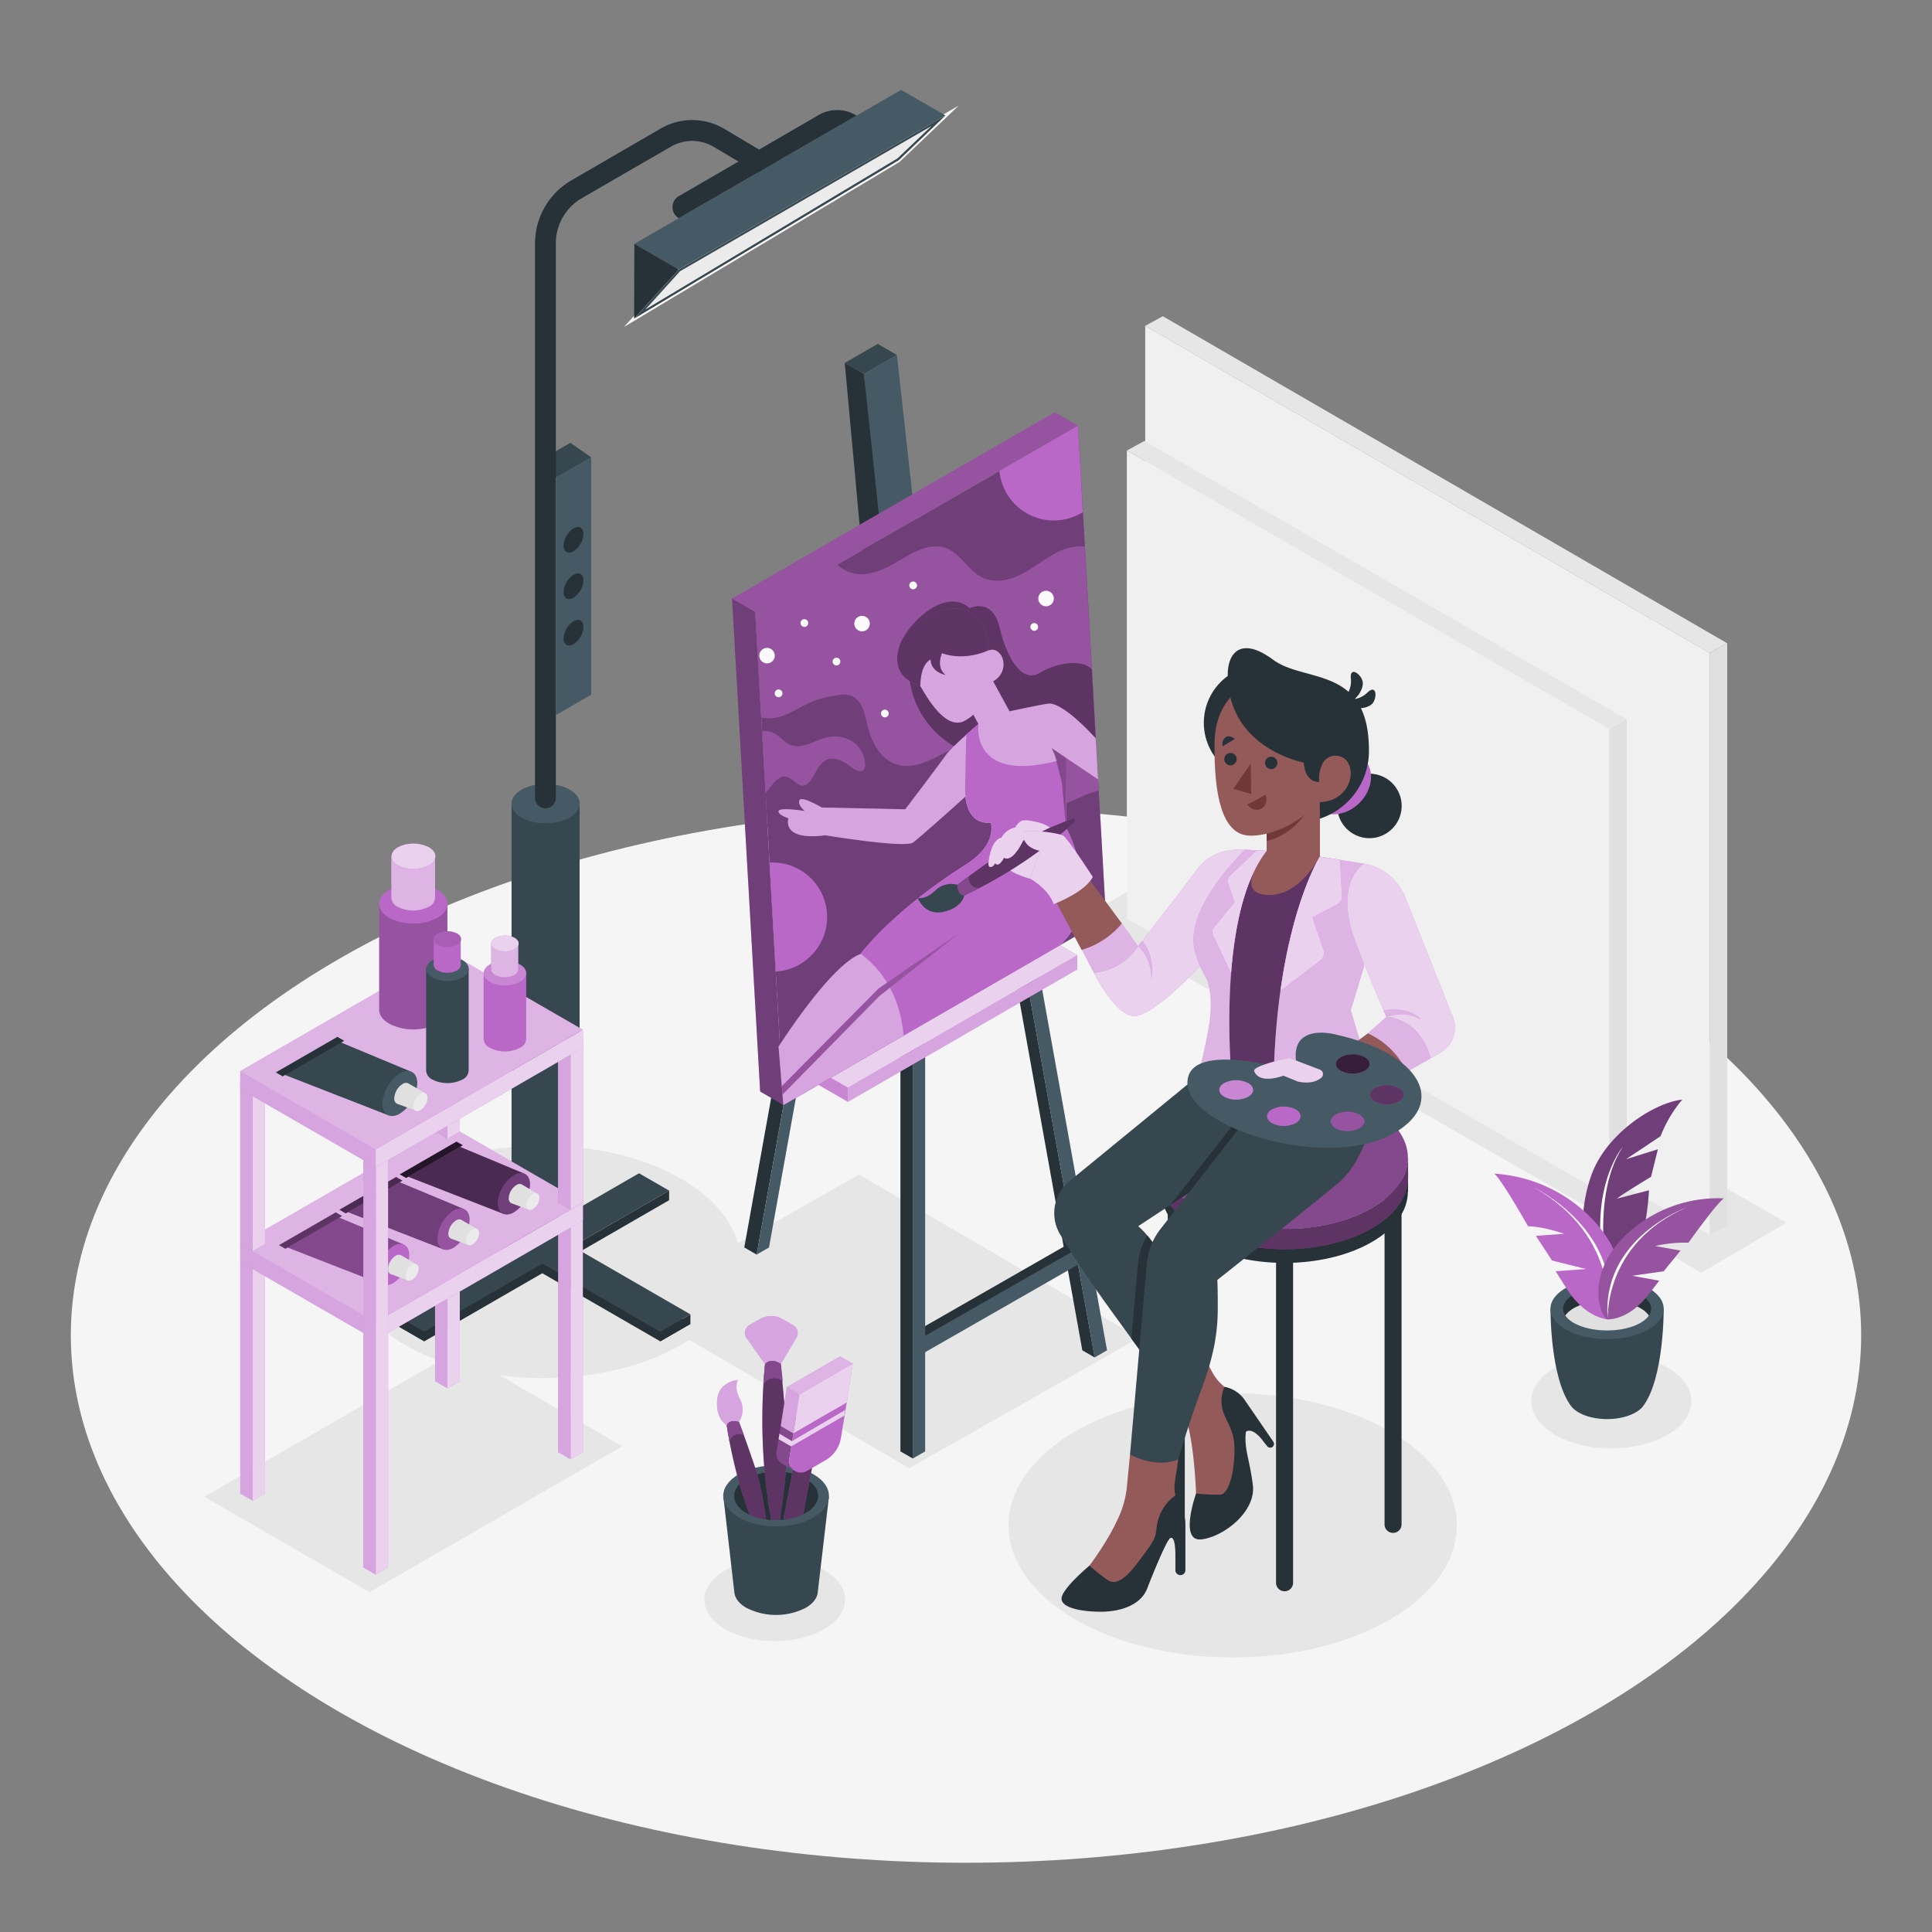 <svg xmlns="http://www.w3.org/2000/svg" viewBox="0 0 500 500"><rect x="0" y="0" width="500" height="500" fill="#808080" stroke="none"/><g id="freepik--Floor--inject-6"><ellipse cx="250" cy="345.59" rx="231.67" ry="136.49" style="fill:#f5f5f5"></ellipse></g><g id="freepik--Shadows--inject-6"><polygon points="161.05 374.28 95.64 412.05 52.87 387.36 118.28 349.59 161.05 374.28" style="fill:#e6e6e6"></polygon><polygon points="294.75 346.23 235.31 379.98 162.9 337.71 222.34 303.97 294.75 346.23" style="fill:#e6e6e6"></polygon><polygon points="440.34 329.39 280.39 237.45 302.37 224.5 462.32 316.43 440.34 329.39" style="fill:#e6e6e6"></polygon><ellipse cx="319.03" cy="394.77" rx="58.01" ry="34.18" style="fill:#e6e6e6"></ellipse><ellipse cx="140.53" cy="326.56" rx="51.07" ry="30.09" style="fill:#e6e6e6"></ellipse><ellipse cx="200.5" cy="414" rx="18.22" ry="10.73" style="fill:#e6e6e6"></ellipse><ellipse cx="417" cy="362.63" rx="20.73" ry="12.21" style="fill:#e6e6e6"></ellipse></g><g id="freepik--Canvas--inject-6"><polygon points="447 317.13 442.44 319.62 442.44 168.97 447 166.48 447 317.13" style="fill:#e0e0e0"></polygon><polygon points="442.44 168.97 296.38 84.33 300.94 81.84 447 166.48 442.44 168.97" style="fill:#e6e6e6"></polygon><polygon points="442.44 319.62 296.38 234.98 296.38 84.33 442.44 168.97 442.44 319.62" style="fill:#f0f0f0"></polygon><polygon points="421 307.33 416.43 309.82 416.43 188.66 421 186.17 421 307.33" style="fill:#e0e0e0"></polygon><polygon points="416.43 188.66 291.63 116.6 296.19 114.11 421 186.17 416.43 188.66" style="fill:#e6e6e6"></polygon><polygon points="416.43 309.82 291.63 237.76 291.63 116.6 416.43 188.66 416.43 309.82" style="fill:#f0f0f0"></polygon></g><g id="freepik--Plant--inject-6"><path d="M416.93,335.4S405,323.77,411.8,304.29c3.8-10.93,16.38-18.94,23.55-19.7a33.43,33.43,0,0,0-5.6,9.45l-9,6,8.3-2.6-1.77,7.11s-7.72,4.66-8.86,5.68l8.32-2.17S426.07,328.17,416.93,335.4Z" style="fill:#BA68C8"></path><path d="M416.93,335.4S405,323.77,411.8,304.29c3.8-10.93,16.38-18.94,23.55-19.7a33.43,33.43,0,0,0-5.6,9.45l-9,6,8.3-2.6-1.77,7.11s-7.72,4.66-8.86,5.68l8.32-2.17S426.07,328.17,416.93,335.4Z" style="opacity:0.4"></path><path d="M416.93,335.4s-6.17-24.34,3-38.53C419.89,296.87,409.19,309.39,416.93,335.4Z" style="fill:#fff"></path><path d="M430.56,338.7,416,338.51h-.15l-14.58.19s-.16,17.95,5.37,25.26h0c1.53,1.94,5.11,3.3,9.28,3.3s7.77-1.37,9.29-3.31C430.72,356.63,430.56,338.7,430.56,338.7Z" style="fill:#37474f"></path><ellipse cx="415.91" cy="338.7" rx="14.65" ry="7.86" style="fill:#455a64"></ellipse><path d="M415.91,336.61c5,0,9.31,1.62,10.81,3.86a3.13,3.13,0,0,0,.59-1.77c0-3.11-5.1-5.63-11.4-5.63s-11.39,2.52-11.39,5.63a3.19,3.19,0,0,0,.58,1.77C406.6,338.23,410.87,336.61,415.91,336.61Z" style="fill:#263238"></path><path d="M415.91,336.61c-5,0-9.31,1.62-10.81,3.86,1.5,2.23,5.77,3.85,10.81,3.85s9.31-1.62,10.81-3.85C425.22,338.23,421,336.61,415.91,336.61Z" style="fill:#e0e0e0"></path><path d="M416.09,341.44s-5.64-.22-10.49-7.72c-2-3.09-3-4.72-3-4.72l7.87-.58-8.81-2.2-4.17-6.38,7.32-.54s-5.45-1.91-9.34-1.93c0,0-6.75-11.92-8.72-13.62A38.26,38.26,0,0,1,413.44,317C424.54,330.11,417.74,341.77,416.09,341.44Z" style="fill:#BA68C8"></path><path d="M416.09,341.44s3.53-21.27-19-34.06C397.09,307.38,420.47,318.61,416.09,341.44Z" style="fill:#fff"></path><path d="M416.09,341.44s5.11.33,10.19-6c2.09-2.6,3.11-4,3.11-4l-7-1.27,8.16-1.16,4.36-5.36-6.55-1.18a33.14,33.14,0,0,1,8.61-.86s7.21-10.12,9.15-11.47a34.7,34.7,0,0,0-25.3,9.44C409.54,330.42,414.57,341.59,416.09,341.44Z" style="fill:#BA68C8"></path><path d="M416.09,341.44s5.11.33,10.19-6c2.09-2.6,3.11-4,3.11-4l-7-1.27,8.16-1.16,4.36-5.36-6.55-1.18a33.14,33.14,0,0,1,8.61-.86s7.21-10.12,9.15-11.47a34.7,34.7,0,0,0-25.3,9.44C409.54,330.42,414.57,341.59,416.09,341.44Z" style="opacity:0.2"></path><path d="M416.09,341.44s-1.18-19.52,20.35-28.94C436.44,312.5,414.28,320.43,416.09,341.44Z" style="fill:#fff"></path></g><g id="freepik--Painting--inject-6"><polygon points="279.18 324.64 236.47 349.11 236.47 344.88 279.18 320.42 279.18 324.64" style="fill:#263238"></polygon><polygon points="239.43 375.62 236.23 377.46 236.23 271.34 239.43 269.49 239.43 375.62" style="fill:#455a64"></polygon><polygon points="233.03 375.62 236.23 377.46 236.23 271.34 233.03 269.49 233.03 375.62" style="fill:#263238"></polygon><polygon points="286.5 349.46 283.3 351.31 264.22 245.18 267.42 243.34 286.5 349.46" style="fill:#455a64"></polygon><polygon points="280.1 349.46 283.3 351.31 264.22 245.18 261.02 243.34 280.1 349.46" style="fill:#263238"></polygon><polygon points="192.62 322.84 195.82 324.69 214.9 218.56 211.7 216.72 192.62 322.84" style="fill:#263238"></polygon><polygon points="199.02 322.84 195.82 324.69 214.9 218.56 218.1 216.72 199.02 322.84" style="fill:#455a64"></polygon><polygon points="280.79 326.26 238.08 350.72 238.08 346.49 280.79 322.03 280.79 326.26" style="fill:#455a64"></polygon><polygon points="218.62 93.91 225.1 164.59 232.53 164.59 223.58 96.77 218.62 93.91" style="fill:#263238"></polygon><polygon points="232.12 91.87 223.58 96.77 218.62 93.91 227.16 89 232.12 91.87" style="fill:#37474f"></polygon><polygon points="223.58 96.77 231.5 171.22 240.84 170.7 232.12 91.87 223.58 96.77" style="fill:#455a64"></polygon><polygon points="219.44 281.45 219.44 285.16 205.86 277.32 205.86 273.61 219.44 281.45" style="fill:#BA68C8"></polygon><polygon points="219.44 281.45 219.44 285.16 205.86 277.32 205.86 273.61 219.44 281.45" style="fill:#fff;opacity:0.2"></polygon><polygon points="278.79 250.89 219.44 285.16 219.44 281.45 278.79 247.18 278.79 250.89" style="fill:#BA68C8"></polygon><polygon points="278.79 250.89 219.44 285.16 219.44 281.45 278.79 247.18 278.79 250.89" style="fill:#fff;opacity:0.4"></polygon><polygon points="278.79 247.18 219.44 281.45 205.86 273.61 265.21 239.35 278.79 247.18" style="fill:#BA68C8"></polygon><polygon points="278.79 247.18 219.44 281.45 205.86 273.61 265.21 239.35 278.79 247.18" style="fill:#fff;opacity:0.7"></polygon><polygon points="278.96 110.15 195.45 158.37 189.44 154.9 272.95 106.68 278.96 110.15" style="fill:#BA68C8"></polygon><polygon points="278.96 110.15 195.45 158.37 189.44 154.9 272.95 106.68 278.96 110.15" style="opacity:0.2"></polygon><path d="M286.24,237.74l-11.87,6.86h0L233.85,268l-31.12,18-.89-15.66-1.08-18.86-1.61-28.21-1-18-.91-16-1.77-30.87,63.22-36.5L279,110.15l1.28,22.4,2.32,40.65,1,17.82v.19l.6,10.42Z" style="fill:#BA68C8"></path><path d="M286.24,237.74l-11.87,6.86h0L233.85,268l-31.12,18-.89-15.66-1.08-18.86-1.61-28.21-1-18-.91-16-1.77-30.87,63.22-36.5L279,110.15l1.28,22.4,2.32,40.65,1,17.82v.19l.6,10.42Z" style="opacity:0.4"></path><polygon points="202.73 285.96 195.45 158.37 189.44 154.9 196.73 282.49 202.73 285.96" style="fill:#BA68C8"></polygon><polygon points="202.73 285.96 195.45 158.37 189.44 154.9 196.73 282.49 202.73 285.96" style="opacity:0.4"></polygon><path d="M284.36,204.63l-.18-3L283.57,191l-2.83-49.58a13.23,13.23,0,0,0-6.69,1.33c-3.28,1.54-6.09,3.94-9.29,5.65s-7.14,2.67-10.42,1.13c-3.71-1.74-5.65-6.23-9.49-7.66-4.07-1.5-8.41,1-12.12,3.22s-8.24,4.45-12.46,3.15a9.53,9.53,0,0,1-3.65-2.13l-21.18,12.23L197,185.7a12.84,12.84,0,0,0,2.47.18c4-.19,7.35-3,11.1-4.48a28.7,28.7,0,0,1,5.85-1.42,7.8,7.8,0,0,1,3.69,0c2.95,1,3.69,4.7,4.4,7.73,1,4.44,3.55,9.13,8,10.26,2.95.76,6.05-.26,8.8-1.57s5.4-2.93,8.39-3.49a7.26,7.26,0,0,1,4.08.25,9.28,9.28,0,0,1,4,4.09,73.44,73.44,0,0,0,4.3,7,11.79,11.79,0,0,0,6.61,4.63c2.73.58,5.56-.27,8.14-1.36S281.71,205.19,284.36,204.63Z" style="fill:#BA68C8"></path><path d="M284.36,204.63l-.18-3L283.57,191l-2.83-49.58a13.23,13.23,0,0,0-6.69,1.33c-3.28,1.54-6.09,3.94-9.29,5.65s-7.14,2.67-10.42,1.13c-3.71-1.74-5.65-6.23-9.49-7.66-4.07-1.5-8.41,1-12.12,3.22s-8.24,4.45-12.46,3.15a9.53,9.53,0,0,1-3.65-2.13l-21.18,12.23L197,185.7a12.84,12.84,0,0,0,2.47.18c4-.19,7.35-3,11.1-4.48a28.7,28.7,0,0,1,5.85-1.42,7.8,7.8,0,0,1,3.69,0c2.95,1,3.69,4.7,4.4,7.73,1,4.44,3.55,9.13,8,10.26,2.95.76,6.05-.26,8.8-1.57s5.4-2.93,8.39-3.49a7.26,7.26,0,0,1,4.08.25,9.28,9.28,0,0,1,4,4.09,73.44,73.44,0,0,0,4.3,7,11.79,11.79,0,0,0,6.61,4.63c2.73.58,5.56-.27,8.14-1.36S281.71,205.19,284.36,204.63Z" style="opacity:0.2"></path><path d="M235.32,175.6a23.68,23.68,0,0,0,13.41,18.53c12.65,6.19,18.92-6.41,18.92-6.41L250,166.51Z" style="fill:#BA68C8"></path><path d="M235.32,175.6a23.68,23.68,0,0,0,13.41,18.53c12.65,6.19,18.92-6.41,18.92-6.41L250,166.51Z" style="fill:#BA68C8"></path><path d="M235.32,175.6a23.68,23.68,0,0,0,13.41,18.53c12.65,6.19,18.92-6.41,18.92-6.41L250,166.51Z" style="opacity:0.5"></path><path d="M283.58,191.21v2.48l-22.33-4.18-7.44-13.78,2.08-7.48s-5.13,4.1-12.11-.55-7.49,5.57-7.49,5.57-4.49-1-3.66-5.57,11.31-16.41,18.3-10.34c0,0,5.92-2.82,7.74,4.93s5.7,14.81,10.55,11.77c3.89-2.44,10.76-3.67,13.34-.86l1,17.82Z" style="fill:#BA68C8"></path><path d="M283.58,191.21v2.48l-22.33-4.18-7.44-13.78,2.08-7.48s-5.13,4.1-12.11-.55-7.49,5.57-7.49,5.57-4.49-1-3.66-5.57,11.31-16.41,18.3-10.34c0,0,5.92-2.82,7.74,4.93s5.7,14.81,10.55,11.77c3.89-2.44,10.76-3.67,13.34-.86l1,17.82Z" style="opacity:0.5"></path><path d="M275.87,214.15s10.55,19-1.5,30.45L202.73,286l-1.24-15.12s.12-.2.35-.54c2.15-3.32,13.72-20.78,20.89-23.46,0,0,8.11-11,27.05-23,4.26-2.7,7.46-6.24,6.69-11,0,0-5.81,1.23-6.61-6.74-3.29,3-11.87,10.64-13.55,11.89-2.1,1.55-22.7-1.86-22.7-1.86-11.59,1.52-9.56-4.4-9.56-4.4s-2.84-.91-2.54-1.89,6.22-.08,6.72,0c-.26-.24-1.95-1.82-1.29-2.85s5.75,1.95,5.75,1.95l21.59.46s8.83-11.61,10.42-13.9,8.53-8.15,8.53-8.15l-1.34-2.45a10.1,10.1,0,0,1-2.42,1.69c-3.95,1.85-8.15-3.16-12.09-10.58a10.61,10.61,0,0,1,3.44-14.41c2.61-1.71,9.6-4.57,14.43,5.22a14.38,14.38,0,0,1,.64,1.48c1.84-.75,3.06.93,3.39,1.62a4.87,4.87,0,0,1-2.27,6.34l4.25,7.79s8.89-1.91,10.18-2c3.58-.14,10.4,7.08,12.13,9l.61,10.61L276,196.22Z" style="fill:#BA68C8"></path><path d="M275.87,214.15s10.55,19-1.5,30.45L202.73,286l-1.24-15.12s.12-.2.35-.54c2.15-3.32,13.72-20.78,20.89-23.46,0,0,8.11-11,27.05-23,4.26-2.7,7.46-6.24,6.69-11,0,0-5.81,1.23-6.61-6.74-3.29,3-11.87,10.64-13.55,11.89-2.1,1.55-22.7-1.86-22.7-1.86-11.59,1.52-9.56-4.4-9.56-4.4s-2.84-.91-2.54-1.89,6.22-.08,6.72,0c-.26-.24-1.95-1.82-1.29-2.85s5.75,1.95,5.75,1.95l21.59.46s8.83-11.61,10.42-13.9,8.53-8.15,8.53-8.15l-1.34-2.45a10.1,10.1,0,0,1-2.42,1.69c-3.95,1.85-8.15-3.16-12.09-10.58a10.61,10.61,0,0,1,3.44-14.41c2.61-1.71,9.6-4.57,14.43,5.22a14.38,14.38,0,0,1,.64,1.48c1.84-.75,3.06.93,3.39,1.62a4.87,4.87,0,0,1-2.27,6.34l4.25,7.79s8.89-1.91,10.18-2c3.58-.14,10.4,7.08,12.13,9l.61,10.61L276,196.22Z" style="fill:#fff;opacity:0.4"></path><path d="M274.37,244.6h0L233.85,268c-.61-6.62-3.08-15.27-11.12-21.16,0,0,8.11-11,27.05-23,4.26-2.7,7.46-6.24,6.69-11,0,0-6.87,1.47-6.69-9,.07-4.6.29-13.75.29-13.75l3.16-2.76s-2.49,16.51,22.76,8.92l-.12,17.93S286.42,233.16,274.37,244.6Z" style="fill:#BA68C8"></path><polygon points="202.51 283.28 227.53 257.82 248.19 241.54 227.43 255.77 202.33 281.11 202.51 283.28" style="fill:#BA68C8"></polygon><polygon points="202.51 283.28 227.53 257.82 248.19 241.54 227.43 255.77 202.33 281.11 202.51 283.28" style="opacity:0.2"></polygon><path d="M272.2,193.63l.73,1.64a22.82,22.82,0,0,1,1.87,7.16l1.07,11.72h0l.12-17.92h0Z" style="fill:#BA68C8"></path><polyline points="274.8 202.44 275.87 214.15 275.87 214.14 275.99 196.22 275.99 196.22 275.99 196.22 272.2 193.63 272.93 195.27" style="opacity:0.3"></polyline><path d="M255.89,168.25s-5.89,3-12.11.8c0,0-1.66,3.66.93,5.62,0,0-3.78-.65-3.87-4,0,0-2.57.93-2.66,6.73,0,0-7.9-1.44-5.54-9.73C235.29,158.37,254.86,150.07,255.89,168.25Z" style="fill:#BA68C8"></path><path d="M255.89,168.25s-5.89,3-12.11.8c0,0-1.66,3.66.93,5.62,0,0-3.78-.65-3.87-4,0,0-2.57.93-2.66,6.73,0,0-7.9-1.44-5.54-9.73C235.29,158.37,254.86,150.07,255.89,168.25Z" style="opacity:0.5"></path><path d="M214.06,237.32a14.12,14.12,0,0,1-13.3,14.11l-1.61-28.21.79,0A14.11,14.11,0,0,1,214.06,237.32Z" style="fill:#BA68C8"></path><path d="M280.24,132.55a14.14,14.14,0,0,1-21.58-10.69L279,110.15Z" style="fill:#BA68C8"></path><path d="M225.1,161.39a2,2,0,1,1-2-2A2,2,0,0,1,225.1,161.39Z" style="fill:#fafafa"></path><path d="M200.51,169.68a2,2,0,1,1-2-2A2,2,0,0,1,200.51,169.68Z" style="fill:#fafafa"></path><circle cx="270.72" cy="154.9" r="2.01" style="fill:#fafafa"></circle><path d="M230,184.65a1,1,0,1,1-1-1A1,1,0,0,1,230,184.65Z" style="fill:#fafafa"></path><path d="M237.32,151.5a1,1,0,1,1-1-1A1,1,0,0,1,237.32,151.5Z" style="fill:#fafafa"></path><path d="M268.66,162.25a1,1,0,1,1-1-1A1,1,0,0,1,268.66,162.25Z" style="fill:#fafafa"></path><path d="M217.48,171.22a1,1,0,1,1-1-1A1,1,0,0,1,217.48,171.22Z" style="fill:#fafafa"></path><path d="M209.17,161.24a1,1,0,1,1-1-1A1,1,0,0,1,209.17,161.24Z" style="fill:#fafafa"></path><path d="M202.5,179.44a1,1,0,1,1-1-1A1,1,0,0,1,202.5,179.44Z" style="fill:#fafafa"></path><path d="M223.87,198a1.78,1.78,0,0,1-.31,1.13c-.71.93-2.18.22-3.1-.51-1.88-1.48-4.31-2.94-6.51-2s-2.87,3.92-4.53,5.77a2.77,2.77,0,0,1-1.26.86c-1.75.43-3-1.94-4.74-2.27s-3.28,1.67-4.44,3.21a11.39,11.39,0,0,1-.86,1l-.91-16a5.89,5.89,0,0,1,3.1.57c1.52.8,2.59,2.32,4.18,3,3.19,1.33,6.53-1.33,9.92-2a8.33,8.33,0,0,1,6.5,1.36A7.29,7.29,0,0,1,223.87,198Z" style="fill:#BA68C8"></path><path d="M223.87,198a1.78,1.78,0,0,1-.31,1.13c-.71.93-2.18.22-3.1-.51-1.88-1.48-4.31-2.94-6.51-2s-2.87,3.92-4.53,5.77a2.77,2.77,0,0,1-1.26.86c-1.75.43-3-1.94-4.74-2.27s-3.28,1.67-4.44,3.21a11.39,11.39,0,0,1-.86,1l-.91-16a5.89,5.89,0,0,1,3.1.57c1.52.8,2.59,2.32,4.18,3,3.19,1.33,6.53-1.33,9.92-2a8.33,8.33,0,0,1,6.5,1.36A7.29,7.29,0,0,1,223.87,198Z" style="opacity:0.2"></path></g><g id="freepik--Brushes--inject-6"><path d="M214.52,387.4l-27.34-.28,2.87,25h0c.16,1.47,1.2,2.91,3.14,4a16.9,16.9,0,0,0,15.3,0c1.95-1.12,3-2.56,3.14-4h0Z" style="fill:#37474f"></path><path d="M210.52,392.7c-5.34,3.09-14,3.09-19.34,0s-5.34-8.08,0-11.16,14-3.08,19.34,0S215.86,389.62,210.52,392.7Z" style="fill:#455a64"></path><path d="M208.5,391.54a16.9,16.9,0,0,1-15.3,0c-4.23-2.44-4.23-6.39,0-8.84a16.87,16.87,0,0,1,15.3,0C212.73,385.15,212.73,389.1,208.5,391.54Z" style="fill:#263238"></path><path d="M208.51,391.54a4.54,4.54,0,0,1-.62.32,14.48,14.48,0,0,1-5.14,1.4c-.3,0-.62.06-.92.08a18.75,18.75,0,0,1-2.25,0c-.46,0-.9-.08-1.34-.14A14.44,14.44,0,0,1,194,392c-.27-.13-.54-.26-.79-.41-3.5-2-4.1-5.08-1.8-7.46a8.5,8.5,0,0,1,1.8-1.37,11.89,11.89,0,0,1,2.78-1.16,15,15,0,0,1,1.95-.43,18,18,0,0,1,5.43-.07,15,15,0,0,1,1.65.31,13.06,13.06,0,0,1,3.51,1.35,7,7,0,0,1,1,.66C212.7,385.8,212.38,389.31,208.51,391.54Z" style="fill:#263238"></path><path d="M191.23,368a5.88,5.88,0,0,0,.3-5.87c-1.67-3-.58-5-.58-5s-5,.29-5.36,5.29,2.49,6.41,2.49,6.41Z" style="fill:#BA68C8"></path><path d="M191.23,368a5.88,5.88,0,0,0,.3-5.87c-1.67-3-.58-5-.58-5s-5,.29-5.36,5.29,2.49,6.41,2.49,6.41Z" style="fill:#fff;opacity:0.4"></path><path d="M198.24,393.18A14.44,14.44,0,0,1,194,392c-.42-1.14-.85-2.37-1.28-3.67s-.91-2.83-1.31-4.2c-1.24-4.34-2.08-8.28-2.61-11.07-.08-.47-.17-.92-.24-1.32s-.16-.85-.21-1.2-.07-.49-.11-.69l-.14-.93c.81-1.78,3.14-.87,3.14-.87s.32.74,1.29,3.46c.64,1.75,1.55,4.33,2.82,8.06.23.65.44,1.33.64,2A85.33,85.33,0,0,1,198.24,393.18Z" style="fill:#BA68C8"></path><path d="M198.24,393.18A14.44,14.44,0,0,1,194,392c-.42-1.14-.85-2.37-1.28-3.67s-.91-2.83-1.31-4.2c-1.24-4.34-2.08-8.28-2.61-11.07-.08-.47-.17-.92-.24-1.32s-.16-.85-.21-1.2-.07-.49-.11-.69l-.14-.93c.81-1.78,3.14-.87,3.14-.87s.32.74,1.29,3.46c.64,1.75,1.55,4.33,2.82,8.06.23.65.44,1.33.64,2A85.33,85.33,0,0,1,198.24,393.18Z" style="opacity:0.5"></path><path d="M192.52,371.46c-1-2.71-1.29-3.46-1.29-3.46s-2.34-.91-3.15.87c0,0,.22,1.59.7,4.14A2.57,2.57,0,0,1,192.52,371.46Z" style="fill:#BA68C8"></path><path d="M192.52,371.46c-1-2.71-1.29-3.46-1.29-3.46s-2.34-.91-3.15.87c0,0,.22,1.59.7,4.14A2.57,2.57,0,0,1,192.52,371.46Z" style="opacity:0.3"></path><path d="M198,353.08l-4.79-6.77a2.36,2.36,0,0,1,.75-3.41l2.61-1.5a5.93,5.93,0,0,1,6,0l2.7,1.55a2.36,2.36,0,0,1,.85,3.25l-4,6.77Z" style="fill:#BA68C8"></path><path d="M198,353.08l-4.79-6.77a2.36,2.36,0,0,1,.75-3.41l2.61-1.5a5.93,5.93,0,0,1,6,0l2.7,1.55a2.36,2.36,0,0,1,.85,3.25l-4,6.77Z" style="fill:#fff;opacity:0.4"></path><path d="M203.35,381.05c-.39,4.59-1,9-1.52,12.29a18.75,18.75,0,0,1-2.25,0c-.55-3-1.18-7.13-1.66-12.2-.09-1-.18-2-.26-3.1a151.09,151.09,0,0,1-.09-19.71c0-.45.06-.87.09-1.25s0-.51.05-.75c.14-2,.28-3.23.28-3.23,1.52-1.92,4.08-.11,4.08-.11a.42.42,0,0,0,0,.07s0,0,0,.07,0,.19,0,.37.05.3.07.49,0,.28.05.44a.49.49,0,0,0,0,.12,2.65,2.65,0,0,0,.05.38c0,.13,0,.27,0,.42,0,.41.1.9.15,1.46,0,.24,0,.5.07.77.23,2.31.54,5.72,1,10.62A79.59,79.59,0,0,1,203.35,381.05Z" style="fill:#BA68C8"></path><path d="M203.35,381.05c-.39,4.59-1,9-1.52,12.29a18.75,18.75,0,0,1-2.25,0c-.55-3-1.18-7.13-1.66-12.2-.09-1-.18-2-.26-3.1a151.09,151.09,0,0,1-.09-19.71c0-.45.06-.87.09-1.25s0-.51.05-.75c.14-2,.28-3.23.28-3.23,1.52-1.92,4.08-.11,4.08-.11a.42.42,0,0,0,0,.07s0,0,0,.07,0,.19,0,.37.05.3.07.49,0,.28.05.44a.49.49,0,0,0,0,.12,2.65,2.65,0,0,0,.05.38c0,.13,0,.27,0,.42,0,.41.1.9.15,1.46,0,.24,0,.5.07.77.23,2.31.54,5.72,1,10.62A79.59,79.59,0,0,1,203.35,381.05Z" style="opacity:0.5"></path><path d="M202.58,357.57c-.36-3.59-.51-4.6-.51-4.6s-2.56-1.81-4.08.11c0,0-.22,2-.42,5.23A3.2,3.2,0,0,1,202.58,357.57Z" style="fill:#BA68C8"></path><path d="M202.58,357.57c-.36-3.59-.51-4.6-.51-4.6s-2.56-1.81-4.08.11c0,0-.22,2-.42,5.23A3.2,3.2,0,0,1,202.58,357.57Z" style="opacity:0.3"></path><path d="M210.58,377.39a1.73,1.73,0,0,1-.05.45l-.39,2.09-.65,3.44-1.6,8.49a14.48,14.48,0,0,1-5.14,1.4l2.25-11.9.18-1,0-.08h0l.62-3.32a2.4,2.4,0,0,1,4.75.44Z" style="fill:#BA68C8"></path><path d="M210.58,377.39a1.73,1.73,0,0,1-.05.45l-.39,2.09-.65,3.44-1.6,8.49a14.48,14.48,0,0,1-5.14,1.4l2.25-11.9.18-1,0-.08h0l.62-3.32a2.4,2.4,0,0,1,4.75.44Z" style="opacity:0.5"></path><path d="M204.27,377.53a2.82,2.82,0,0,0,0,1,2.7,2.7,0,0,0,.08.39c0,.13.08.25.13.38h0a3.54,3.54,0,0,0,.19.33,1.9,1.9,0,0,0,.22.33c.08.1.18.2.26.29l.3.26.33.21-.17-.08-3.06-1.78a3,3,0,0,1-1.56-3.2l.53-3.18.22-1.38.34-2,3.93-2.27,9.86-5.69-.69,4.19L205.36,371l-.33,2-.22,1.37Z" style="fill:#BA68C8"></path><path d="M204.27,377.53a2.82,2.82,0,0,0,0,1,2.7,2.7,0,0,0,.08.39c0,.13.08.25.13.38h0a3.54,3.54,0,0,0,.19.33,1.9,1.9,0,0,0,.22.33c.08.1.18.2.26.29l.3.26.33.21-.17-.08-3.06-1.78a3,3,0,0,1-1.56-3.2l.53-3.18.22-1.38.34-2,3.93-2.27,9.86-5.69-.69,4.19L205.36,371l-.33,2-.22,1.37Z" style="opacity:0.3"></path><polygon points="220.7 352.92 206.91 360.89 203.62 358.99 217.41 351.02 220.7 352.92" style="fill:#BA68C8"></polygon><polygon points="220.7 352.92 206.91 360.89 203.62 358.99 217.41 351.02 220.7 352.92" style="fill:#fff;opacity:0.5"></polygon><polygon points="206.91 360.89 205.35 370.96 202.06 369.06 203.62 358.99 206.91 360.89" style="fill:#BA68C8"></polygon><polygon points="206.91 360.89 205.35 370.96 202.06 369.06 203.62 358.99 206.91 360.89" style="fill:#fff;opacity:0.4"></polygon><polygon points="219.15 362.99 205.35 370.96 206.91 360.89 220.7 352.92 219.15 362.99" style="fill:#BA68C8"></polygon><polygon points="219.15 362.99 205.35 370.96 206.91 360.89 220.7 352.92 219.15 362.99" style="fill:#fff;opacity:0.7"></polygon><path d="M213.67,377.89l-4.85,2.8a3.07,3.07,0,0,1-4.56-3.16l1.09-6.57,13.8-8-1.52,9.18A8.15,8.15,0,0,1,213.67,377.89Z" style="fill:#BA68C8"></path><polygon points="218.76 364.89 218.53 366.35 204.81 374.29 204.74 374.32 201.51 372.45 201.73 371.07 204.95 372.97 205.03 372.92 218.76 364.89" style="fill:#BA68C8"></polygon><polygon points="218.76 364.89 218.53 366.35 204.81 374.29 204.74 374.32 201.51 372.45 201.73 371.07 204.95 372.97 205.03 372.92 218.76 364.89" style="fill:#fff;opacity:0.7"></polygon></g><g id="freepik--Character--inject-6"><path d="M332.45,411.82h0a2.2,2.2,0,0,1-2.21-2.2V319a2.21,2.21,0,0,1,2.21-2.21h0a2.21,2.21,0,0,1,2.2,2.21v90.61A2.2,2.2,0,0,1,332.45,411.82Z" style="fill:#263238"></path><path d="M360.52,396.71h0a2.19,2.19,0,0,1-2.2-2.2V303.9a2.2,2.2,0,0,1,2.2-2.21h0a2.2,2.2,0,0,1,2.2,2.21v90.61A2.19,2.19,0,0,1,360.52,396.71Z" style="fill:#263238"></path><path d="M304.42,396.71h0a2.2,2.2,0,0,1-2.21-2.2V303.9a2.21,2.21,0,0,1,2.21-2.21h0a2.21,2.21,0,0,1,2.2,2.21v90.61A2.2,2.2,0,0,1,304.42,396.71Z" style="fill:#263238"></path><path d="M364.35,303.21c0,4.72-3.11,9.43-9.34,13-12.46,7.2-32.65,7.2-45.11,0-6.23-3.59-9.34-8.3-9.34-13h0v5.24h0c0,4.71,3.11,9.43,9.34,13,12.46,7.19,32.65,7.19,45.11,0,6.23-3.59,9.34-8.31,9.34-13h.06v-5.24Z" style="fill:#263238"></path><ellipse cx="332.46" cy="299.67" rx="31.9" ry="18.42" style="fill:#BA68C8"></ellipse><ellipse cx="332.46" cy="299.67" rx="31.9" ry="18.42" style="opacity:0.3"></ellipse><path d="M364.35,299.67c0,4.71-3.11,9.42-9.34,13-12.46,7.19-32.65,7.19-45.11,0-6.23-3.6-9.34-8.31-9.34-13h0v5.23h0c0,4.72,3.11,9.43,9.34,13,12.46,7.19,32.65,7.19,45.11,0,6.23-3.6,9.34-8.31,9.34-13h.06v-5.23Z" style="fill:#BA68C8"></path><path d="M364.35,299.67c0,4.71-3.11,9.42-9.34,13-12.46,7.19-32.65,7.19-45.11,0-6.23-3.6-9.34-8.31-9.34-13h0v5.23h0c0,4.72,3.11,9.43,9.34,13,12.46,7.19,32.65,7.19,45.11,0,6.23-3.6,9.34-8.31,9.34-13h.06v-5.23Z" style="opacity:0.5"></path><path d="M312.21,352.3l1.6,2.95a12,12,0,0,0,3.09,3.66h0s7.67,23,.47,29.15-7.83-1.53-7.83-1.53S309,370,306,365.09c-1.7-2.79-3.48-5.26-3.48-5.26Z" style="fill:#945959"></path><path d="M310.58,278l-33.83,27.7a10.69,10.69,0,0,0-2.45,13.66c2.48,4.26,6.52,10.51,13.07,19.57,6.33,8.73,15.15,20.92,15.15,20.92s8.46-1.87,9.69-7.53c0,0-4-9.29-5.42-12.56s-4.6-15.57-12.21-22.43l31.32-20.64-1.64-18.89Z" style="fill:#37474f"></path><path d="M316.9,358.91a9.13,9.13,0,0,0,.18,7.76c2,4.17,2.58,5.5,2.36,10.24s-1.55,9.81-3.7,9.92a55.93,55.93,0,0,1-6.2-.3s-4.48,12.55,1.39,11.86,14.13-7.26,13.31-14-2.34-9.51-1.8-13.85c0,0,1.61-1.51,4.6,2.6l.93,1.16a1,1,0,0,0,1.32.19h0a1,1,0,0,0,.26-1.35c-1.58-2.32-6.16-9-7.64-11.14A8.27,8.27,0,0,0,316.9,358.91Z" style="fill:#263238"></path><path d="M302.52,359.83a18.33,18.33,0,0,0,7.3-3.64c.68-2.06,1.21-3.92,1.63-5.65-1.24-2.85-3.64-8.42-4.66-10.8-1.25-2.91-3.94-13-9.88-20a17,17,0,0,0-2.41,7.33l-1.7,19.34Z" style="fill:#263238"></path><path d="M314.55,277.92c.64,4,2,10.41,4.4,13.37l-16,20.51,23-15.13-1.64-18.89Z" style="fill:#263238"></path><path d="M304.94,377.69l-.9,5.89a8.53,8.53,0,0,0,.17,3.41h0l-3.68,11.07-11.11,13.23-7.91-5.52a82.43,82.43,0,0,0,5.87-8.9c.83-1.5,1.54-2.95,2.12-4.21a25,25,0,0,0,2.15-8l.8-8.27Z" style="fill:#945959"></path><path d="M316.37,274.44s1.22,12.36,4.86,16.85l-20.89,26.77a17,17,0,0,0-3.55,9l-4.34,49.37s6.63,3.73,12.49,1.25c0,0,2.32-8.24,6.07-18.36s4.17-16,4.15-21.66-.12-6.41-.12-6.41,26.57-21,31.66-25.41,10-15.5,8.57-25.24Z" style="fill:#37474f"></path><path d="M304.21,387a11.71,11.71,0,0,0-4.79,7.71c-.39,2.46-.06,3.08-2.64,6.55s-6.82,10.11-10.21,7.6a54,54,0,0,1-4.61-3.68s-7.23,6-7.23,8.55,5.78,3.43,10.48,3.38,10-1.66,11.68-6,5.06-12.58,6-13.06,1.32,1.83,1.3,4.55c0,1.48,0,2.83,0,3.76a1.29,1.29,0,0,0,1.3,1.28h0a1.29,1.29,0,0,0,1.29-1.29V394.68a12.76,12.76,0,0,0-2.5-7.58Z" style="fill:#263238"></path><path d="M258.38,222s.78,3.36,8.21,5.42l5.91-8.33-6.32-3.77Z" style="fill:#BA68C8"></path><path d="M258.38,222s.78,3.36,8.21,5.42l5.91-8.33-6.32-3.77Z" style="fill:#fff;opacity:0.7"></path><path d="M290.34,239,282,227.7l-8.68,5.79,6.6,12.34S285.62,246.39,290.34,239Z" style="fill:#945959"></path><path d="M322.27,219.89l-11.8,30.2s-11.82,12.85-16.87,12.85-10.5-11.19-10.5-11.19l11.43-6.86s11.13-14.17,14.57-19S316.73,219.59,322.27,219.89Z" style="fill:#BA68C8"></path><path d="M322.27,219.89l-11.8,30.2s-11.82,12.85-16.87,12.85-10.5-11.19-10.5-11.19l11.43-6.86s11.13-14.17,14.57-19S316.73,219.59,322.27,219.89Z" style="fill:#fff;opacity:0.7"></path><path d="M283.1,251.75a15,15,0,0,0,11.43-6.86L290.34,239A21.46,21.46,0,0,1,280,245.83Z" style="fill:#BA68C8"></path><path d="M283.1,251.75a15,15,0,0,0,11.43-6.86L290.34,239A21.46,21.46,0,0,1,280,245.83Z" style="fill:#fff;opacity:0.5"></path><path d="M294.53,244.89s3.52,2.69,3.45,8.48c0,0,1.18-5.65-2.36-9.87Z" style="fill:#BA68C8"></path><path d="M294.53,244.89s3.52,2.69,3.45,8.48c0,0,1.18-5.65-2.36-9.87Z" style="fill:#fff;opacity:0.5"></path><path d="M247.81,229a5.86,5.86,0,0,0-5.7,1.4c-2.42,2.48-4.59,2-4.59,2s1.72,4.66,6.61,3.59,5.43-4.23,5.43-4.23Z" style="fill:#37474f"></path><path d="M247.81,229s-.19,2.5,1.75,2.76a119,119,0,0,0,17.25-10,113.18,113.18,0,0,0,11.38-9.09.52.52,0,0,0-.54-.86c-4.35,1.67-13.86,5.56-20,10C249.48,227.57,247.81,229,247.81,229Z" style="fill:#BA68C8"></path><path d="M247.81,229s-.19,2.5,1.75,2.76a119,119,0,0,0,17.25-10,113.18,113.18,0,0,0,11.38-9.09.52.52,0,0,0-.54-.86c-4.35,1.67-13.86,5.56-20,10C249.48,227.57,247.81,229,247.81,229Z" style="opacity:0.5"></path><path d="M250.75,226.71c-2.31,1.72-2.94,2.24-2.94,2.24s-.19,2.5,1.75,2.76c0,0,1.46-.67,3.76-1.87A2.57,2.57,0,0,1,250.75,226.71Z" style="fill:#BA68C8"></path><path d="M250.75,226.71c-2.31,1.72-2.94,2.24-2.94,2.24s-.19,2.5,1.75,2.76c0,0,1.46-.67,3.76-1.87A2.57,2.57,0,0,1,250.75,226.71Z" style="opacity:0.3"></path><path d="M271.69,214.16s-.86-.86-3.66-1.48c-3.27-.71-4-.6-5.32,1.48a5.27,5.27,0,0,0-3.56,2.67s-2.48,0-3.32,6.27c-.23,1.68,1,1.65,1.74.28,0,0,.69,1.45,2.29-1.41,0,0,1.92,1.7,4.93-4.42Z" style="fill:#BA68C8"></path><path d="M271.69,214.16s-.86-.86-3.66-1.48c-3.27-.71-4-.6-5.32,1.48a5.27,5.27,0,0,0-3.56,2.67s-2.48,0-3.32,6.27c-.23,1.68,1,1.65,1.74.28,0,0,.69,1.45,2.29-1.41,0,0,1.92,1.7,4.93-4.42Z" style="fill:#fff;opacity:0.7"></path><path d="M272.63,234s8.12-3,10.17-7.06c0,0-6.34-9.75-7.57-10.61s-10.22-1.84-10.4-.91,0,3.9,4.41,4.79l-2.65,7.17a18,18,0,0,1,4.21,3.43C272.55,232.9,272.63,234,272.63,234Z" style="fill:#BA68C8"></path><path d="M272.63,234s8.12-3,10.17-7.06c0,0-6.34-9.75-7.57-10.61s-10.22-1.84-10.4-.91,0,3.9,4.41,4.79l-2.65,7.17a18,18,0,0,1,4.21,3.43C272.55,232.9,272.63,234,272.63,234Z" style="fill:#fff;opacity:0.7"></path><path d="M327.81,220.19l13.75,1.52,3.95,5.12s-12.15,31-12.15,51.45c0,0-10.61,1-17-3.84C316.37,274.44,313.25,234.67,327.81,220.19Z" style="fill:#BA68C8"></path><path d="M327.81,220.19l13.75,1.52,3.95,5.12s-12.15,31-12.15,51.45c0,0-10.61,1-17-3.84C316.37,274.44,313.25,234.67,327.81,220.19Z" style="opacity:0.5"></path><circle cx="326.51" cy="187.06" r="14.96" style="fill:#263238"></circle><circle cx="354.41" cy="208.59" r="8.35" transform="translate(69.98 505.59) rotate(-76.72)" style="fill:#263238"></circle><ellipse cx="346.77" cy="202.68" rx="8.83" ry="7.19" transform="translate(-41.75 304.57) rotate(-45)" style="fill:#BA68C8"></ellipse><path d="M348.13,180.36a6.25,6.25,0,0,0,1.46-4.86c-.24-3.24,2.82-.89,3.08,1s-1.65,4.63-3.42,5.24Z" style="fill:#263238"></path><path d="M349.26,181a6.2,6.2,0,0,0,4.71-1.85c2.41-2.19,2.45,1.67,1.14,3s-4.67,1.55-6.23.54Z" style="fill:#263238"></path><path d="M327.81,212.52v7.67s-8.8,10.63-.22,11.4,14-9.88,14-9.88v-17Z" style="fill:#945959"></path><path d="M341.41,201.83v.49c-3.06,12.08-11,14.72-13.6,15.33l-.09-18.7,13.29-.07Z" style="fill:#703838"></path><path d="M330.11,174.74c-5.07.42-15.63,4.13-15.79,17.51s1.89,23.59,8.83,24,22.43-5.84,23.15-23.2S335.06,174.34,330.11,174.74Z" style="fill:#945959"></path><polygon points="323.69 197.62 323.81 205.48 319.19 204.14 323.69 197.62" style="fill:#703838"></polygon><path d="M330.59,197.41a1.6,1.6,0,1,1-1.62-1.57A1.6,1.6,0,0,1,330.59,197.41Z" style="fill:#263238"></path><path d="M320.05,196.45a1.6,1.6,0,1,1-1.62-1.58A1.6,1.6,0,0,1,320.05,196.45Z" style="fill:#263238"></path><path d="M316.45,193.16l3.11-1.9s-1.22-1.23-2.41-.46A2.18,2.18,0,0,0,316.45,193.16Z" style="fill:#BA68C8"></path><path d="M322.78,208.22a49,49,0,0,0,4.73-2.6s1,2.57-1.11,3.64S322.78,208.22,322.78,208.22Z" style="fill:#703838"></path><path d="M316.45,193.16l3.11-1.9s-1.22-1.23-2.41-.46A2.18,2.18,0,0,0,316.45,193.16Z" style="fill:#263238"></path><path d="M337.43,195.4s-.84,7,4.17,7l1.22-6.25Z" style="fill:#263238"></path><path d="M337.8,197.44s-20.06-3.47-20.06-22.83c0-5.84,3.59-9.92,11.76-3.86s24.78,1.43,24.78,23.45a18.43,18.43,0,0,1-12.72,17.68V198.1Z" style="fill:#263238"></path><path d="M341.37,201.66a8.07,8.07,0,0,1,.71-3.56,3.77,3.77,0,0,1,3.3-2.53c3.78-.07,4.26,3.58,4.19,4.87-.17,3.41-3,7.06-8.09,7.15Z" style="fill:#945959"></path><path d="M341.56,221.71s-12,18.86-12,62.35c0,0,16.89,3.74,25.7-3.45l-5.69-19.16,3.4-11.16V223.52Z" style="fill:#BA68C8"></path><path d="M341.56,221.71s-12,18.86-12,62.35c0,0,16.89,3.74,25.7-3.45l-5.69-19.16,3.4-11.16V223.52Z" style="fill:#fff;opacity:0.5"></path><path d="M331.38,256.45l10.34-7.9a2.4,2.4,0,0,0,.81-2.68l-2.9-8.46L346,234.1a2.41,2.41,0,0,0,1.29-2.24l-.48-9.32-5.24-.83-.13.21C340.48,223.53,334.46,234.4,331.38,256.45Z" style="fill:#BA68C8"></path><path d="M331.38,256.45l10.34-7.9a2.4,2.4,0,0,0,.81-2.68l-2.9-8.46L346,234.1a2.41,2.41,0,0,0,1.29-2.24l-.48-9.32-5.24-.83-.13.21C340.48,223.53,334.46,234.4,331.38,256.45Z" style="fill:#fff;opacity:0.7"></path><path d="M327.81,220.19l-5.54-.3S308.19,233.16,308.9,244c.29,4.29,3.4,9.35,3.4,9.35s2.11,4.31.36,13.54-2.66,11-2.66,11a16.59,16.59,0,0,0,8.9,3.21S314.31,237.41,327.81,220.19Z" style="fill:#BA68C8"></path><path d="M327.81,220.19l-5.54-.3S308.19,233.16,308.9,244c.29,4.29,3.4,9.35,3.4,9.35s2.11,4.31.36,13.54-2.66,11-2.66,11a16.59,16.59,0,0,0,8.9,3.21S314.31,237.41,327.81,220.19Z" style="fill:#fff;opacity:0.5"></path><path d="M325.23,220.05l-6.76,6.47a2.26,2.26,0,0,0-.57,2.4l1.63,4.53L314.19,240a2,2,0,0,0-.25,2.06l4.66,9.79c.9-11.72,3.35-24.18,9.21-31.66Z" style="fill:#BA68C8"></path><path d="M325.23,220.05l-6.76,6.47a2.26,2.26,0,0,0-.57,2.4l1.63,4.53L314.19,240a2,2,0,0,0-.25,2.06l4.66,9.79c.9-11.72,3.35-24.18,9.21-31.66Z" style="fill:#fff;opacity:0.7"></path><path d="M353,223.52s-7.09,4.11-3.09,17.59c1.6,5.38,8.93,22.09,8.93,22.09l9.75,11.63,4.24-2.45A7.44,7.44,0,0,0,376,263.2l-12.3-30.91a14,14,0,0,0-9.8-8.59C353.6,223.63,353.29,223.57,353,223.52Z" style="fill:#BA68C8"></path><path d="M353,223.52s-7.09,4.11-3.09,17.59c1.6,5.38,8.93,22.09,8.93,22.09l9.75,11.63,4.24-2.45A7.44,7.44,0,0,0,376,263.2l-12.3-30.91a14,14,0,0,0-9.8-8.59C353.6,223.63,353.29,223.57,353,223.52Z" style="fill:#fff;opacity:0.7"></path><path d="M354,267.43l-11.4,8.42,7.16,9.22,14.35-7.65S361.63,267.34,354,267.43Z" style="fill:#945959"></path><path d="M358.82,263.2s8.45,0,11.46,10.64l-6.19,3.58a20.43,20.43,0,0,0-10.11-10Z" style="fill:#BA68C8"></path><path d="M358.82,263.2s8.45,0,11.46,10.64l-6.19,3.58a20.43,20.43,0,0,0-10.11-10Z" style="fill:#fff;opacity:0.5"></path><path d="M358.82,263.2s4.67-1.91,8.76.6c0,0-2.11-3.32-9.52-2.35Z" style="fill:#BA68C8"></path><path d="M358.82,263.2s4.67-1.91,8.76.6c0,0-2.11-3.32-9.52-2.35Z" style="fill:#fff;opacity:0.5"></path><path d="M345.31,267.64c-4.94-1.1-12.4-.47-9.23,9.88,0,0-28.78-9-28.78,2.73s36,22.68,53.09,13.23C374.56,285.65,368.13,272.7,345.31,267.64Z" style="fill:#455a64"></path><path d="M335.94,279.92l-3.8-1.55s-6.17,2.41-7.55-1.16c-.53-1.37,9-3.44,9-3.44l8,3.06a1.24,1.24,0,0,1,.37,2.08C340.92,279.76,339.16,280.54,335.94,279.92Z" style="fill:#BA68C8"></path><path d="M335.94,279.92l-3.8-1.55s-6.17,2.41-7.55-1.16c-.53-1.37,9-3.44,9-3.44l8,3.06a1.24,1.24,0,0,1,.37,2.08C340.92,279.76,339.16,280.54,335.94,279.92Z" style="fill:#fff;opacity:0.7"></path><path d="M323,283.85a6.84,6.84,0,0,1-6.17,0c-1.7-1-1.7-2.58,0-3.56a6.84,6.84,0,0,1,6.17,0C324.74,281.27,324.74,282.87,323,283.85Z" style="fill:#BA68C8"></path><path d="M323,283.85a6.84,6.84,0,0,1-6.17,0c-1.7-1-1.7-2.58,0-3.56a6.84,6.84,0,0,1,6.17,0C324.74,281.27,324.74,282.87,323,283.85Z" style="fill:#fff;opacity:0.2"></path><path d="M335.33,290.67a6.82,6.82,0,0,1-6.16,0c-1.7-1-1.7-2.58,0-3.56a6.82,6.82,0,0,1,6.16,0C337,288.09,337,289.69,335.33,290.67Z" style="fill:#BA68C8"></path><path d="M353.17,277.13a6.82,6.82,0,0,1-6.16,0c-1.7-1-1.7-2.57,0-3.55a6.76,6.76,0,0,1,6.16,0C354.88,274.56,354.88,276.15,353.17,277.13Z" style="fill:#BA68C8"></path><path d="M353.17,277.13a6.82,6.82,0,0,1-6.16,0c-1.7-1-1.7-2.57,0-3.55a6.76,6.76,0,0,1,6.16,0C354.88,274.56,354.88,276.15,353.17,277.13Z" style="opacity:0.7"></path><path d="M362,285.1a6.76,6.76,0,0,1-6.16,0c-1.7-1-1.7-2.57,0-3.55a6.76,6.76,0,0,1,6.16,0C363.67,282.53,363.67,284.12,362,285.1Z" style="fill:#BA68C8"></path><path d="M362,285.1a6.76,6.76,0,0,1-6.16,0c-1.7-1-1.7-2.57,0-3.55a6.76,6.76,0,0,1,6.16,0C363.67,282.53,363.67,284.12,362,285.1Z" style="opacity:0.5"></path><path d="M351.83,292a6.82,6.82,0,0,1-6.16,0c-1.7-1-1.7-2.57,0-3.56a6.82,6.82,0,0,1,6.16,0C353.53,289.38,353.53,291,351.83,292Z" style="fill:#BA68C8"></path><path d="M351.83,292a6.82,6.82,0,0,1-6.16,0c-1.7-1-1.7-2.57,0-3.56a6.82,6.82,0,0,1,6.16,0C353.53,289.38,353.53,291,351.83,292Z" style="opacity:0.2"></path></g><g id="freepik--Lamp--inject-6"><polygon points="107.87 308.13 140.52 326.99 140.52 329.46 107.87 310.61 107.87 308.13" style="fill:#263238"></polygon><polygon points="115.66 303.64 148.31 322.49 140.52 326.99 107.87 308.13 115.66 303.64" style="fill:#37474f"></polygon><polygon points="173.17 308.13 140.52 326.99 140.52 329.46 173.17 310.61 173.17 308.13" style="fill:#263238"></polygon><polygon points="165.38 303.64 132.73 322.49 140.52 326.99 173.17 308.13 165.38 303.64" style="fill:#37474f"></polygon><polygon points="147.62 114.59 138.46 119.88 143.85 123.65 153.01 118.37 147.62 114.59" style="fill:#37474f"></polygon><path d="M150,323.61V208H132.39V323.61c0,1.31.86,2.61,2.58,3.61a13.81,13.81,0,0,0,12.49,0C149.18,326.22,150,324.92,150,323.61Z" style="fill:#37474f"></path><ellipse cx="141.21" cy="207.97" rx="8.83" ry="5.1" style="fill:#455a64"></ellipse><path d="M141.16,209.19a2.7,2.7,0,0,1-2.7-2.7V63a18.91,18.91,0,0,1,9.41-16.32L171,33.26a16.27,16.27,0,0,1,16.6.18l12.49,7.43a2.7,2.7,0,1,1-2.76,4.63L184.8,38.06a10.89,10.89,0,0,0-11.12-.13L150.57,51.29A13.53,13.53,0,0,0,143.85,63V206.49A2.7,2.7,0,0,1,141.16,209.19Z" style="fill:#263238"></path><path d="M175.68,56.48h0a3.31,3.31,0,0,1,0-5.72l36.2-21a9.47,9.47,0,0,1,9.81.18h0Z" style="fill:#263238"></path><polygon points="175.67 69.76 164.11 82.45 232.59 41.45 244.7 29.89 175.67 69.76" style="fill:#ebebeb"></polygon><path d="M161.46,84.63l14-15.3,72.65-42L232.84,41.88ZM176,70.16l-9.22,10.12,65.51-39.23,9.06-8.64Z" style="fill:#fafafa"></path><path d="M241.07,32.61,232.26,41,167,80.11l9-9.92,65.06-37.58m3.63-2.72-69,39.87-11.56,12.7,68.48-41L244.7,29.89Z" style="fill:#37474f"></path><polygon points="175.67 69.76 164.17 63.11 233.2 23.26 244.7 29.89 175.67 69.76" style="fill:#455a64"></polygon><polygon points="164.17 63.11 164.17 63.11 164.11 82.45 175.67 69.76 164.17 63.11" style="fill:#263238"></polygon><polygon points="153.01 118.37 143.85 123.65 143.85 185.07 153.01 179.78 153.01 118.37" style="fill:#455a64"></polygon><path d="M151,138.22a5.64,5.64,0,0,1-2.57,4.44c-1.42.82-2.57.16-2.57-1.48a5.67,5.67,0,0,1,2.57-4.44C149.85,135.92,151,136.58,151,138.22Z" style="fill:#263238"></path><path d="M151,150.24a5.67,5.67,0,0,1-2.57,4.44c-1.42.82-2.57.16-2.57-1.48a5.64,5.64,0,0,1,2.57-4.44C149.85,147.94,151,148.6,151,150.24Z" style="fill:#263238"></path><path d="M151,162.26a5.67,5.67,0,0,1-2.57,4.44c-1.42.82-2.57.15-2.57-1.48a5.68,5.68,0,0,1,2.57-4.45C149.85,160,151,160.62,151,162.26Z" style="fill:#263238"></path><polygon points="170.88 347.14 138.23 328.29 146.03 323.79 178.68 342.64 170.88 347.14" style="fill:#263238"></polygon><polygon points="170.88 347.14 170.88 344.66 178.68 340.16 178.68 342.64 170.88 347.14" style="fill:#263238"></polygon><polygon points="170.88 344.66 138.23 325.81 146.03 321.31 178.68 340.16 170.88 344.66" style="fill:#37474f"></polygon><polygon points="109.81 347.14 142.46 328.29 134.67 323.79 102.02 342.64 109.81 347.14" style="fill:#263238"></polygon><polygon points="109.81 347.14 109.81 344.66 102.02 340.16 102.02 342.64 109.81 347.14" style="fill:#263238"></polygon><polygon points="109.81 344.66 142.46 325.81 134.67 321.31 102.02 340.16 109.81 344.66" style="fill:#37474f"></polygon></g><g id="freepik--Shelf--inject-6"><polygon points="150.84 375.81 147.64 377.65 147.64 271.53 150.84 269.68 150.84 375.81" style="fill:#BA68C8"></polygon><polygon points="150.84 375.81 147.64 377.65 147.64 271.53 150.84 269.68 150.84 375.81" style="fill:#fff;opacity:0.7"></polygon><polygon points="144.44 375.81 147.64 377.65 147.64 271.53 144.44 269.68 144.44 375.81" style="fill:#BA68C8"></polygon><polygon points="144.44 375.81 147.64 377.65 147.64 271.53 144.44 269.68 144.44 375.81" style="fill:#fff;opacity:0.4"></polygon><polygon points="68.58 386.52 65.38 388.37 65.38 282.25 68.58 280.4 68.58 386.52" style="fill:#BA68C8"></polygon><polygon points="68.58 386.52 65.38 388.37 65.38 282.25 68.58 280.4 68.58 386.52" style="fill:#fff;opacity:0.7"></polygon><polygon points="62.18 386.52 65.38 388.37 65.38 282.25 62.18 280.4 62.18 386.52" style="fill:#BA68C8"></polygon><polygon points="62.18 386.52 65.38 388.37 65.38 282.25 62.18 280.4 62.18 386.52" style="fill:#fff;opacity:0.4"></polygon><polygon points="118.99 357.45 115.79 359.29 115.79 253.17 118.99 251.32 118.99 357.45" style="fill:#BA68C8"></polygon><polygon points="118.99 357.45 115.79 359.29 115.79 253.17 118.99 251.32 118.99 357.45" style="fill:#fff;opacity:0.7"></polygon><polygon points="112.59 357.45 115.79 359.29 115.79 253.17 112.59 251.32 112.59 357.45" style="fill:#BA68C8"></polygon><polygon points="112.59 357.45 115.79 359.29 115.79 253.17 112.59 251.32 112.59 357.45" style="fill:#fff;opacity:0.4"></polygon><polygon points="97.23 342.19 97.23 346.81 62.18 326.58 62.18 321.95 97.23 342.19" style="fill:#BA68C8"></polygon><polygon points="97.23 342.19 97.23 346.81 62.18 326.58 62.18 321.95 97.23 342.19" style="fill:#fff;opacity:0.4"></polygon><polygon points="150.84 315.86 97.23 346.81 97.23 342.19 150.84 311.24 150.84 315.86" style="fill:#BA68C8"></polygon><polygon points="150.84 315.86 97.23 346.81 97.23 342.19 150.84 311.24 150.84 315.86" style="fill:#fff;opacity:0.7"></polygon><polygon points="150.84 311.24 97.23 342.19 62.18 321.95 115.79 291 150.84 311.24" style="fill:#BA68C8"></polygon><polygon points="150.84 311.24 97.23 342.19 62.18 321.95 115.79 291 150.84 311.24" style="fill:#fff;opacity:0.5"></polygon><polygon points="99.17 332.5 73.41 322.46 87.01 314.79 104.44 322.06 99.17 332.5" style="fill:#BA68C8"></polygon><polygon points="99.17 332.5 73.41 322.46 87.01 314.79 104.44 322.06 99.17 332.5" style="opacity:0.3"></polygon><path d="M105.92,324.87a9.17,9.17,0,0,1-4.15,7.19c-2.3,1.32-4.16.25-4.16-2.4a9.19,9.19,0,0,1,4.16-7.19C104.06,321.15,105.92,322.22,105.92,324.87Z" style="fill:#BA68C8"></path><polygon points="88.53 314.71 73.86 323.18 72.22 322.24 86.89 313.77 88.53 314.71" style="fill:#BA68C8"></polygon><polygon points="88.53 314.71 73.86 323.18 72.22 322.24 86.89 313.77 88.53 314.71" style="opacity:0.5"></polygon><path d="M103.82,324.87a1.36,1.36,0,0,0-1.41.13,4.34,4.34,0,0,0-2,3.4,1.37,1.37,0,0,0,.58,1.28h0l4.57,1.7,2.32-4.11Z" style="fill:#e0e0e0"></path><path d="M108.36,328.3a3.71,3.71,0,0,1-1.68,2.91c-.93.54-1.68.1-1.68-1a3.68,3.68,0,0,1,1.68-2.9C107.6,326.8,108.36,327.23,108.36,328.3Z" style="fill:#ebebeb"></path><polygon points="114.8 323.35 89.04 313.31 102.64 305.63 120.07 312.9 114.8 323.35" style="fill:#BA68C8"></polygon><polygon points="114.8 323.35 89.04 313.31 102.64 305.63 120.07 312.9 114.8 323.35" style="opacity:0.4"></polygon><path d="M121.54,315.71a9.17,9.17,0,0,1-4.15,7.19c-2.29,1.33-4.15.25-4.15-2.4a9.2,9.2,0,0,1,4.15-7.19C119.68,312,121.54,313.06,121.54,315.71Z" style="fill:#BA68C8"></path><path d="M121.54,315.71a9.17,9.17,0,0,1-4.15,7.19c-2.29,1.33-4.15.25-4.15-2.4a9.2,9.2,0,0,1,4.15-7.19C119.68,312,121.54,313.06,121.54,315.71Z" style="opacity:0.2"></path><polygon points="104.15 305.55 89.48 314.02 87.85 313.08 102.52 304.61 104.15 305.55" style="fill:#BA68C8"></polygon><polygon points="104.15 305.55 89.48 314.02 87.85 313.08 102.52 304.61 104.15 305.55" style="opacity:0.6"></polygon><path d="M119.44,315.71a1.37,1.37,0,0,0-1.4.13,4.32,4.32,0,0,0-2,3.4,1.37,1.37,0,0,0,.59,1.28h0l4.56,1.7,2.33-4.11Z" style="fill:#e0e0e0"></path><path d="M124,319.15a3.68,3.68,0,0,1-1.68,2.9c-.93.54-1.68.1-1.68-1a3.68,3.68,0,0,1,1.68-2.9C123.23,317.64,124,318.08,124,319.15Z" style="fill:#ebebeb"></path><polygon points="130.42 314.19 104.66 304.15 118.26 296.47 135.69 303.74 130.42 314.19" style="fill:#BA68C8"></polygon><polygon points="130.42 314.19 104.66 304.15 118.26 296.47 135.69 303.74 130.42 314.19" style="opacity:0.6"></polygon><path d="M137.17,306.55a9.16,9.16,0,0,1-4.16,7.19c-2.29,1.33-4.15.25-4.15-2.39a9.21,9.21,0,0,1,4.15-7.2C135.31,302.83,137.17,303.9,137.17,306.55Z" style="fill:#BA68C8"></path><path d="M137.17,306.55a9.16,9.16,0,0,1-4.16,7.19c-2.29,1.33-4.15.25-4.15-2.39a9.21,9.21,0,0,1,4.15-7.2C135.31,302.83,137.17,303.9,137.17,306.55Z" style="opacity:0.4"></path><polygon points="119.77 296.39 105.1 304.86 103.47 303.92 118.14 295.45 119.77 296.39" style="fill:#BA68C8"></polygon><polygon points="119.77 296.39 105.1 304.86 103.47 303.92 118.14 295.45 119.77 296.39" style="opacity:0.8"></polygon><path d="M135.07,306.55a1.39,1.39,0,0,0-1.41.13,4.32,4.32,0,0,0-2,3.4,1.37,1.37,0,0,0,.59,1.28h0l4.57,1.7,2.32-4.11Z" style="fill:#e0e0e0"></path><path d="M139.6,310a3.68,3.68,0,0,1-1.68,2.9c-.92.54-1.67.1-1.67-1a3.7,3.7,0,0,1,1.67-2.9C138.85,308.48,139.6,308.92,139.6,310Z" style="fill:#ebebeb"></path><polygon points="100.43 405.65 97.23 407.5 97.23 301.38 100.43 299.53 100.43 405.65" style="fill:#BA68C8"></polygon><polygon points="100.43 405.65 97.23 407.5 97.23 301.38 100.43 299.53 100.43 405.65" style="fill:#fff;opacity:0.7"></polygon><polygon points="94.03 405.65 97.23 407.5 97.23 301.38 94.03 299.53 94.03 405.65" style="fill:#BA68C8"></polygon><polygon points="94.03 405.65 97.23 407.5 97.23 301.38 94.03 299.53 94.03 405.65" style="fill:#fff;opacity:0.4"></polygon><polygon points="68.58 321.95 65.38 323.8 65.38 280.58 68.58 278.74 68.58 321.95" style="fill:#BA68C8"></polygon><polygon points="68.58 321.95 65.38 323.8 65.38 280.58 68.58 278.74 68.58 321.95" style="fill:#fff;opacity:0.7"></polygon><polygon points="62.18 321.95 65.38 323.8 65.38 280.58 62.18 278.74 62.18 321.95" style="fill:#BA68C8"></polygon><polygon points="62.18 321.95 65.38 323.8 65.38 280.58 62.18 278.74 62.18 321.95" style="fill:#fff;opacity:0.4"></polygon><polygon points="150.84 311.24 147.64 313.09 147.64 269.87 150.84 268.02 150.84 311.24" style="fill:#BA68C8"></polygon><polygon points="150.84 311.24 147.64 313.09 147.64 269.87 150.84 268.02 150.84 311.24" style="fill:#fff;opacity:0.7"></polygon><polygon points="144.44 311.24 147.64 313.09 147.64 269.87 144.44 268.02 144.44 311.24" style="fill:#BA68C8"></polygon><polygon points="144.44 311.24 147.64 313.09 147.64 269.87 144.44 268.02 144.44 311.24" style="fill:#fff;opacity:0.4"></polygon><polygon points="118.99 292.88 115.79 294.73 115.79 251.51 118.99 249.66 118.99 292.88" style="fill:#BA68C8"></polygon><polygon points="118.99 292.88 115.79 294.73 115.79 251.51 118.99 249.66 118.99 292.88" style="fill:#fff;opacity:0.7"></polygon><polygon points="112.59 292.88 115.79 294.73 115.79 251.51 112.59 249.66 112.59 292.88" style="fill:#BA68C8"></polygon><polygon points="112.59 292.88 115.79 294.73 115.79 251.51 112.59 249.66 112.59 292.88" style="fill:#fff;opacity:0.4"></polygon><polygon points="97.23 297.45 97.23 302.07 62.18 281.84 62.18 277.21 97.23 297.45" style="fill:#BA68C8"></polygon><polygon points="97.23 297.45 97.23 302.07 62.18 281.84 62.18 277.21 97.23 297.45" style="fill:#fff;opacity:0.4"></polygon><polygon points="150.84 271.12 97.23 302.07 97.23 297.45 150.84 266.5 150.84 271.12" style="fill:#BA68C8"></polygon><polygon points="150.84 271.12 97.23 302.07 97.23 297.45 150.84 266.5 150.84 271.12" style="fill:#fff;opacity:0.7"></polygon><polygon points="150.84 266.5 97.23 297.45 62.18 277.21 115.79 246.26 150.84 266.5" style="fill:#BA68C8"></polygon><polygon points="150.84 266.5 97.23 297.45 62.18 277.21 115.79 246.26 150.84 266.5" style="fill:#fff;opacity:0.5"></polygon><polygon points="100.66 288.69 72.68 277.79 87.45 269.45 106.39 277.35 100.66 288.69" style="fill:#37474f"></polygon><path d="M108,280.4a10,10,0,0,1-4.51,7.81c-2.49,1.44-4.51.27-4.51-2.6a10,10,0,0,1,4.51-7.82C106,276.36,108,277.52,108,280.4Z" style="fill:#455a64"></path><polygon points="89.09 269.36 73.16 278.56 71.38 277.54 87.32 268.34 89.09 269.36" style="fill:#263238"></polygon><path d="M105.71,280.4a1.49,1.49,0,0,0-1.53.14,4.71,4.71,0,0,0-2.14,3.7,1.48,1.48,0,0,0,.64,1.38h0l5,1.84,2.53-4.47Z" style="fill:#e0e0e0"></path><path d="M110.64,284.13a4,4,0,0,1-1.83,3.16c-1,.58-1.82.11-1.82-1.05a4,4,0,0,1,1.82-3.16C109.82,282.5,110.64,283,110.64,284.13Z" style="fill:#ebebeb"></path><path d="M98.13,233.93v27.39c0,1.3.86,2.61,2.59,3.6a13.73,13.73,0,0,0,12.48,0c1.73-1,2.59-2.3,2.59-3.6V233.93Z" style="fill:#BA68C8"></path><path d="M98.13,233.93v27.39c0,1.3.86,2.61,2.59,3.6a13.73,13.73,0,0,0,12.48,0c1.73-1,2.59-2.3,2.59-3.6V233.93Z" style="opacity:0.2"></path><path d="M113.2,230.32c3.45,2,3.45,5.22,0,7.21a13.79,13.79,0,0,1-12.48,0c-3.45-2-3.45-5.22,0-7.21A13.79,13.79,0,0,1,113.2,230.32Z" style="fill:#BA68C8"></path><path d="M101.27,221.6v10.77a2.82,2.82,0,0,0,1.66,2.32,8.92,8.92,0,0,0,8,0,2.81,2.81,0,0,0,1.67-2.32V221.6Z" style="fill:#BA68C8"></path><path d="M101.27,221.6v10.77a2.82,2.82,0,0,0,1.66,2.32,8.92,8.92,0,0,0,8,0,2.81,2.81,0,0,0,1.67-2.32V221.6Z" style="fill:#fff;opacity:0.5"></path><path d="M111,219.27c2.23,1.29,2.23,3.37,0,4.65a8.86,8.86,0,0,1-8,0c-2.22-1.28-2.22-3.36,0-4.65A8.92,8.92,0,0,1,111,219.27Z" style="fill:#BA68C8"></path><path d="M111,219.27c2.23,1.29,2.23,3.37,0,4.65a8.86,8.86,0,0,1-8,0c-2.22-1.28-2.22-3.36,0-4.65A8.92,8.92,0,0,1,111,219.27Z" style="fill:#fff;opacity:0.7"></path><path d="M110.28,250.73v26.4a2.76,2.76,0,0,0,1.61,2.25,8.62,8.62,0,0,0,7.79,0,2.74,2.74,0,0,0,1.61-2.25v-26.4Z" style="fill:#37474f"></path><path d="M119.68,248.48c2.15,1.24,2.15,3.25,0,4.49a8.56,8.56,0,0,1-7.79,0c-2.15-1.24-2.15-3.25,0-4.49A8.62,8.62,0,0,1,119.68,248.48Z" style="fill:#455a64"></path><path d="M112.24,243v6.71a1.74,1.74,0,0,0,1,1.45,5.55,5.55,0,0,0,5,0,1.76,1.76,0,0,0,1-1.45V243Z" style="fill:#BA68C8"></path><path d="M118.3,241.59c1.38.8,1.38,2.1,0,2.9a5.55,5.55,0,0,1-5,0c-1.39-.8-1.39-2.1,0-2.9A5.55,5.55,0,0,1,118.3,241.59Z" style="fill:#BA68C8"></path><path d="M118.3,241.59c1.38.8,1.38,2.1,0,2.9a5.55,5.55,0,0,1-5,0c-1.39-.8-1.39-2.1,0-2.9A5.55,5.55,0,0,1,118.3,241.59Z" style="opacity:0.1"></path><path d="M125.16,251.85v17.09a2.73,2.73,0,0,0,1.62,2.24,8.54,8.54,0,0,0,7.78,0,2.73,2.73,0,0,0,1.62-2.24V251.85Z" style="fill:#BA68C8"></path><path d="M134.56,249.6c2.16,1.24,2.16,3.26,0,4.5a8.6,8.6,0,0,1-7.78,0c-2.15-1.24-2.15-3.26,0-4.5A8.6,8.6,0,0,1,134.56,249.6Z" style="fill:#BA68C8"></path><path d="M134.56,249.6c2.16,1.24,2.16,3.26,0,4.5a8.6,8.6,0,0,1-7.78,0c-2.15-1.24-2.15-3.26,0-4.5A8.6,8.6,0,0,1,134.56,249.6Z" style="fill:#fff;opacity:0.2"></path><path d="M127.12,244.16v6.72a1.78,1.78,0,0,0,1,1.45,5.55,5.55,0,0,0,5,0,1.76,1.76,0,0,0,1-1.45v-6.72Z" style="fill:#BA68C8"></path><path d="M127.12,244.16v6.72a1.78,1.78,0,0,0,1,1.45,5.55,5.55,0,0,0,5,0,1.76,1.76,0,0,0,1-1.45v-6.72Z" style="fill:#fff;opacity:0.5"></path><ellipse cx="130.67" cy="244.16" rx="3.55" ry="2.05" style="fill:#BA68C8"></ellipse><ellipse cx="130.67" cy="244.16" rx="3.55" ry="2.05" style="fill:#fff;opacity:0.7"></ellipse></g></svg>
